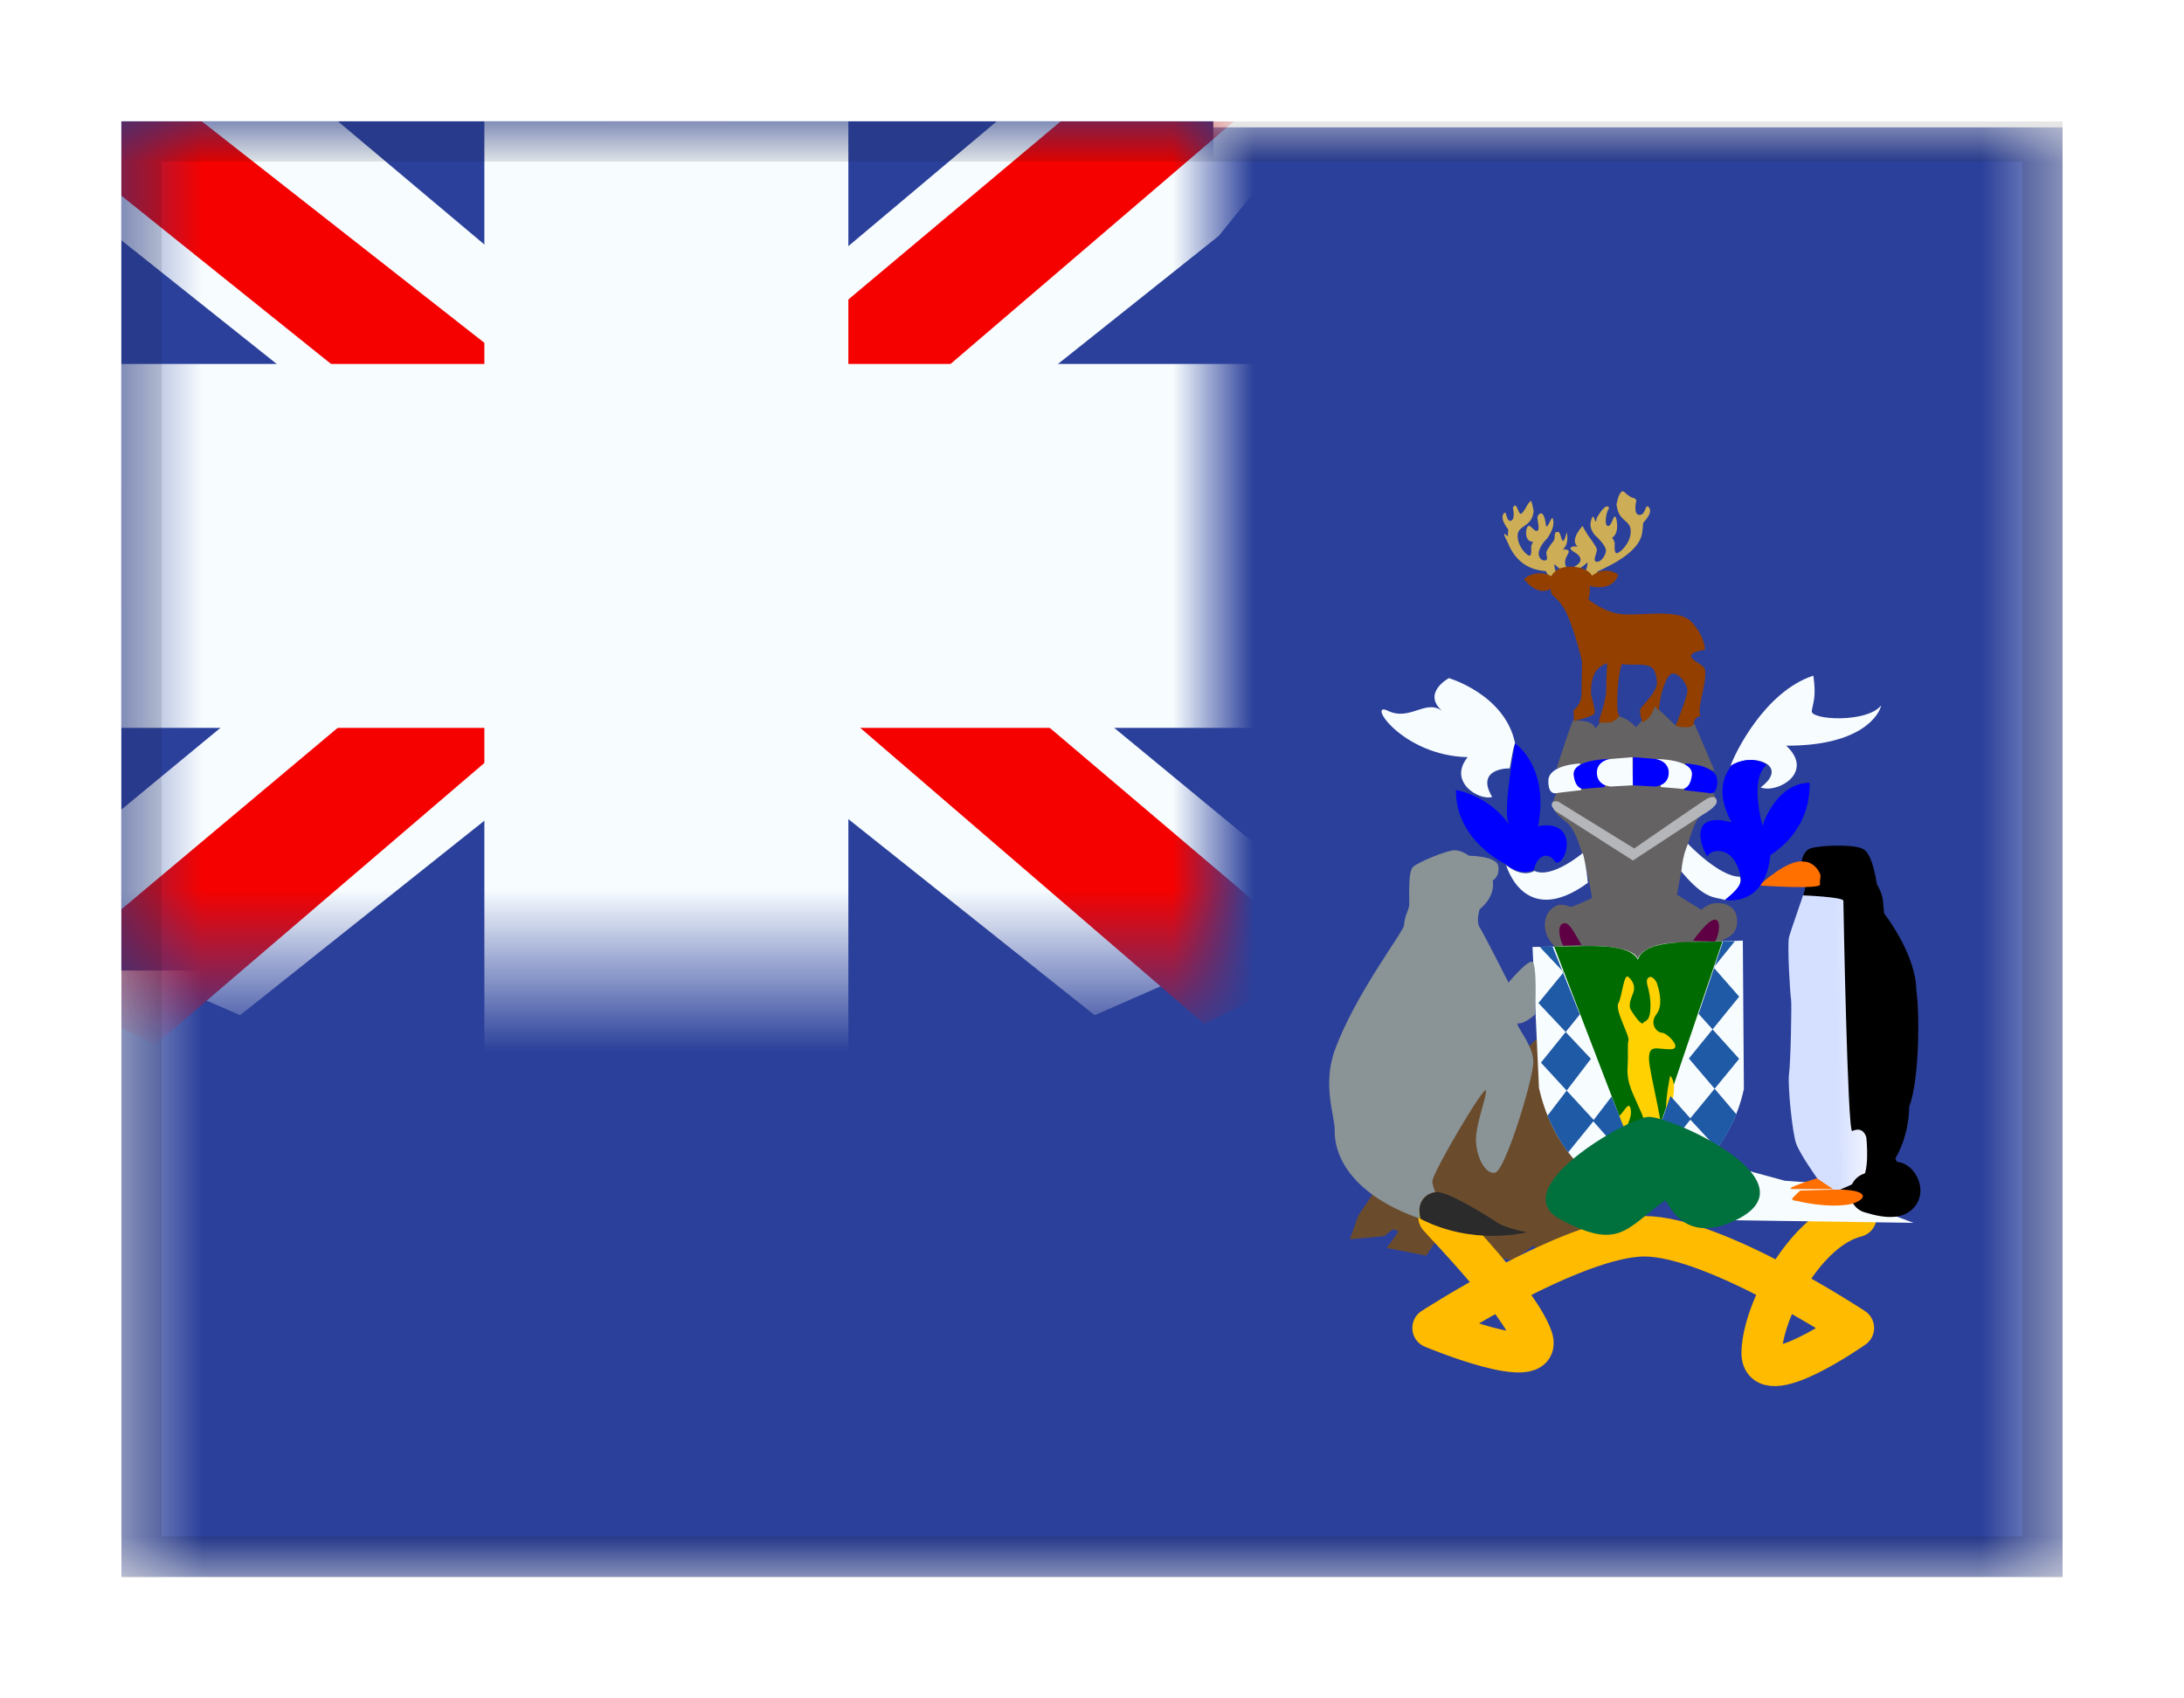<svg width="27" height="21" viewBox="0 0 27 21" fill="none" xmlns="http://www.w3.org/2000/svg">
<g filter="url(#filter0_dd_701_23182)">
<g clip-path="url(#clip0_701_23182)">
<mask id="mask0_701_23182" style="mask-type:alpha" maskUnits="userSpaceOnUse" x="1" y="1" width="25" height="18">
<rect x="1.5" y="1" width="24" height="18" fill="white"/>
</mask>
<g mask="url(#mask0_701_23182)">
<path fill-rule="evenodd" clip-rule="evenodd" d="M1.5 1.075H25.5V19.075H1.5V1.075Z" fill="#2B409A"/>
</g>
<rect x="1.5" y="1" width="13.5" height="10.5" fill="#2B409A"/>
<mask id="mask1_701_23182" style="mask-type:alpha" maskUnits="userSpaceOnUse" x="1" y="1" width="14" height="11">
<rect x="1.5" y="1" width="13.5" height="10.5" fill="white"/>
</mask>
<g mask="url(#mask1_701_23182)">
<path d="M-0.003 10.75L2.968 12.053L15.067 2.417L16.634 0.48L13.458 0.045L8.522 4.197L4.55 6.995L-0.003 10.75Z" fill="#F7FCFF"/>
<path d="M0.404 11.663L1.917 12.419L16.072 0.301H13.947L0.404 11.663Z" fill="#F50100"/>
<path d="M16.503 10.75L13.533 12.053L1.433 2.417L-0.134 0.48L3.042 0.045L7.978 4.197L11.95 6.995L16.503 10.75Z" fill="#F7FCFF"/>
<path d="M16.402 11.405L14.888 12.161L8.861 6.973L7.074 6.393L-0.285 0.487H1.84L9.195 6.253L11.149 6.948L16.402 11.405Z" fill="#F50100"/>
<mask id="path-11-outside-1_701_23182" maskUnits="userSpaceOnUse" x="-0.5" y="-1" width="17" height="14" fill="black">
<rect fill="white" x="-0.5" y="-1" width="17" height="14"/>
<path fill-rule="evenodd" clip-rule="evenodd" d="M8.988 1H7.488V5.5H1.5V7H7.488V11.5H8.988V7H15V5.5H8.988V1Z"/>
</mask>
<path fill-rule="evenodd" clip-rule="evenodd" d="M8.988 1H7.488V5.5H1.5V7H7.488V11.5H8.988V7H15V5.5H8.988V1Z" fill="#F50100"/>
<path d="M7.488 1V-0.5H5.988V1H7.488ZM8.988 1H10.488V-0.5H8.988V1ZM7.488 5.5V7H8.988V5.5H7.488ZM1.5 5.5V4H0V5.5H1.5ZM1.5 7H0V8.5H1.5V7ZM7.488 7H8.988V5.5H7.488V7ZM7.488 11.5H5.988V13H7.488V11.5ZM8.988 11.5V13H10.488V11.5H8.988ZM8.988 7V5.5H7.488V7H8.988ZM15 7V8.5H16.5V7H15ZM15 5.5H16.5V4H15V5.5ZM8.988 5.5H7.488V7H8.988V5.5ZM7.488 2.5H8.988V-0.5H7.488V2.5ZM8.988 5.5V1H5.988V5.5H8.988ZM1.5 7H7.488V4H1.5V7ZM3 7V5.5H0V7H3ZM7.488 5.5H1.5V8.5H7.488V5.5ZM8.988 11.5V7H5.988V11.5H8.988ZM8.988 10H7.488V13H8.988V10ZM7.488 7V11.5H10.488V7H7.488ZM15 5.5H8.988V8.5H15V5.5ZM13.5 5.5V7H16.5V5.5H13.5ZM8.988 7H15V4H8.988V7ZM7.488 1V5.5H10.488V1H7.488Z" fill="#F7FCFF" mask="url(#path-11-outside-1_701_23182)"/>
</g>
<path d="M19.738 14.914C19.692 14.914 19.525 14.823 19.525 14.823C19.525 14.823 19.404 15.015 19.341 15.026C19.277 15.038 18.948 14.908 18.948 14.908C18.948 14.908 18.718 15.088 18.666 15.077C18.614 15.066 18.083 14.953 18.083 14.953L17.795 14.773C17.795 14.773 17.634 15.032 17.628 15.026C17.622 15.021 17.143 14.931 17.143 14.931C17.143 14.931 17.288 14.733 17.288 14.728C17.288 14.722 17.218 14.699 17.218 14.699L17.115 14.784L16.688 14.823L16.792 14.53L16.959 14.283L19.006 12.338L20.015 14.159L19.865 14.705C19.865 14.705 19.785 14.914 19.738 14.914Z" fill="#6A4C2D"/>
<path d="M17.783 14.546C17.854 14.632 18.794 15.592 18.946 16.046C19.098 16.501 17.71 15.92 17.71 15.92C17.71 15.92 19.458 14.786 20.33 14.786C21.203 14.786 22.919 15.92 22.919 15.92C22.919 15.92 21.767 16.731 21.779 16.22C21.791 15.709 22.32 14.702 22.95 14.546" stroke="#FFBB00" stroke-width="0.5" stroke-linecap="round" stroke-linejoin="round"/>
<path d="M23.656 14.62L23.369 14.513L23.115 14.177L22.063 14.099L21.104 13.838L20.699 14.107L20.917 14.392L21.449 14.588L23.656 14.62Z" fill="#F7FCFF"/>
<path d="M19.454 8.4C19.464 8.424 19.678 8.381 19.724 8.509C19.955 8.168 20.226 8.493 20.226 8.493L20.454 8.223L20.712 8.467L20.948 8.449L21.195 9.028L19.246 8.992C19.246 8.992 19.444 8.375 19.454 8.4Z" fill="#656263"/>
<path d="M21.474 10.865C21.458 10.682 21.295 10.661 21.204 10.667C21.113 10.673 21.032 10.749 21.032 10.749L20.732 10.563C20.732 10.563 20.882 9.636 21.042 9.578C21.193 9.471 21.22 9.425 21.22 9.4C21.22 9.376 21.164 9.277 21.164 9.277L20.184 9.163L19.258 9.271C19.258 9.271 19.186 9.416 19.195 9.458C19.204 9.501 19.208 9.547 19.373 9.673C19.557 9.811 19.683 10.602 19.683 10.602C19.683 10.602 19.424 10.728 19.408 10.712C19.392 10.697 19.314 10.682 19.273 10.688C19.233 10.694 19.098 10.761 19.098 10.936C19.098 11.11 19.233 11.211 19.233 11.211C19.233 11.211 20.118 11.86 20.25 12.099C20.378 11.811 21.22 11.162 21.32 11.113C21.361 11.089 21.489 11.049 21.474 10.865Z" fill="#656263"/>
<path d="M22.358 10.001C22.431 9.953 22.921 9.929 23.039 10.001C23.157 10.073 23.201 10.427 23.201 10.427C23.201 10.427 23.274 10.552 23.279 10.643C23.284 10.734 23.294 10.796 23.294 10.796C23.294 10.796 23.686 11.294 23.691 11.745C23.735 12.051 23.725 12.87 23.603 13.182C23.598 13.57 23.431 13.823 23.431 13.823C23.431 13.823 23.47 13.89 23.465 13.962C23.46 14.034 23.421 14.101 23.421 14.101L23.054 14.259L22.647 14.192L22.186 12.846L22.294 10.571L22.323 10.456L22.274 10.15C22.274 10.15 22.284 10.049 22.358 10.001Z" fill="black"/>
<path d="M19.697 11.196C19.697 11.196 20.192 11.196 20.246 11.353C20.34 11.143 20.769 11.156 20.769 11.156C21.028 11.148 21.287 11.139 21.546 11.13C21.551 11.742 21.555 12.353 21.559 12.964C21.408 13.675 20.88 14.178 20.3 14.392C19.607 14.173 19.169 13.601 19.026 12.951C18.999 12.37 18.973 11.789 18.946 11.209C19.196 11.204 19.446 11.2 19.697 11.196Z" fill="#F7FCFF"/>
<path d="M19.213 11.202L20.307 14.049L21.294 11.14C20.988 11.159 20.331 11.093 20.249 11.366C20.122 11.121 19.431 11.22 19.213 11.202V11.202Z" fill="#006B00"/>
<path fill-rule="evenodd" clip-rule="evenodd" d="M20.481 11.649C20.481 11.649 20.58 11.908 20.481 12.036C20.381 12.165 20.489 12.27 20.549 12.27C20.609 12.27 20.815 12.474 20.648 12.474C20.481 12.474 20.386 12.41 20.386 12.59C20.386 12.769 20.617 13.576 20.549 13.77C20.481 13.963 20.497 14.111 20.595 14.062C20.693 14.013 20.755 13.886 20.701 13.643C20.648 13.399 20.595 13.457 20.595 13.246C20.595 13.036 20.648 12.802 20.648 12.802C20.648 12.802 20.735 12.868 20.673 13.108C20.61 13.348 20.75 13.68 20.75 13.77C20.75 13.86 20.755 14.108 20.701 14.132C20.648 14.157 20.599 14.307 20.549 14.193C20.499 14.078 20.468 13.89 20.404 14.02C20.34 14.149 20.352 14.447 20.286 14.461C20.22 14.476 20.121 14.617 20.121 14.56C20.121 14.504 20.027 14.401 20.055 14.306C20.084 14.21 20.109 14.199 20.132 14.291C20.155 14.382 20.252 14.381 20.252 14.306C20.252 14.23 20.218 14.267 20.252 14.096C20.286 13.924 20.324 13.697 20.252 13.71C20.18 13.724 20.07 13.836 20.055 13.63C20.041 13.423 19.982 13.327 20.029 13.287C20.077 13.246 20.14 13.103 20.16 13.216C20.181 13.329 20.091 13.436 20.106 13.477C20.121 13.518 20.129 13.61 20.19 13.533C20.252 13.456 20.288 13.328 20.335 13.446C20.381 13.564 20.382 13.471 20.286 13.246C20.19 13.022 20.109 12.897 20.121 12.7C20.132 12.502 20.116 12.428 20.132 12.365C20.148 12.302 19.961 11.993 20.008 11.904C20.055 11.815 20.074 11.528 20.132 11.58C20.19 11.632 20.22 11.701 20.19 11.778C20.16 11.855 20.13 11.932 20.16 11.984C20.19 12.036 20.293 12.187 20.314 12.149C20.335 12.111 20.404 12.148 20.404 11.933C20.404 11.719 20.327 11.644 20.375 11.593C20.424 11.542 20.481 11.649 20.481 11.649Z" fill="#FFD100"/>
<path d="M21.301 11.14L21.448 11.137L21.185 11.463L21.501 11.823L20.879 12.588L21.466 13.278C21.401 13.432 21.326 13.573 21.227 13.7L20.89 13.336L21.501 12.592L20.999 12.036L21.301 11.14Z" fill="#1E5AA6"/>
<path d="M19.036 11.209L19.331 11.521L19.019 11.902L19.668 12.592L19.131 13.295C19.195 13.449 19.288 13.621 19.387 13.748L19.707 13.353L19.05 12.639L19.531 12.043L19.194 11.205L19.036 11.209Z" fill="#1E5AA6"/>
<path d="M19.924 13.058L19.693 13.36L20.521 14.297C20.667 14.225 20.782 14.142 20.907 14.043L20.476 13.556L20.651 13.051L20.904 13.336L20.114 14.321C19.982 14.266 19.835 14.18 19.703 14.074L20.121 13.556L19.924 13.058Z" fill="#1E5AA6"/>
<path d="M22.789 10.638C22.789 10.686 22.841 13.512 22.898 13.485C23.041 13.418 23.073 13.565 23.073 13.565C23.073 13.565 23.122 14.03 23 14.092C22.779 14.207 22.683 14.232 22.683 14.232L22.471 14.078C22.471 14.078 22.255 13.776 22.206 13.642C22.157 13.508 22.098 12.909 22.117 12.779C22.137 12.65 22.152 11.893 22.142 11.855C22.132 11.816 22.093 11.184 22.117 11.088C22.142 10.993 22.294 10.571 22.289 10.571C22.289 10.571 22.789 10.59 22.789 10.638Z" fill="url(#paint0_linear_701_23182)"/>
<path d="M22.299 10.154C22.402 10.154 22.48 10.241 22.505 10.317C22.51 10.351 22.495 10.375 22.5 10.437C22.505 10.499 21.755 10.451 21.75 10.447C21.75 10.447 22.098 10.116 22.299 10.154Z" fill="#FF7000"/>
<path d="M23.122 14.25C23.122 14.25 23.358 14.197 23.421 14.116C23.461 14.087 23.666 14.418 23.122 14.25Z" fill="white" stroke="black" stroke-width="0.5" stroke-linejoin="round"/>
<path d="M22.732 10.345C22.732 10.366 22.715 10.383 22.694 10.383C22.674 10.383 22.657 10.366 22.657 10.345C22.657 10.325 22.674 10.308 22.694 10.308C22.715 10.308 22.732 10.325 22.732 10.345Z" fill="black"/>
<path d="M20.866 9.932C20.866 9.932 21.256 10.344 21.509 10.34C21.554 10.461 21.394 10.574 21.329 10.628C21.201 10.587 21.085 10.635 20.786 10.276C20.805 10.047 20.87 9.94 20.866 9.932Z" fill="#F7FCFF"/>
<path d="M22.418 7.854C22.455 8.118 22.416 8.18 22.398 8.291C22.381 8.402 23.077 8.443 23.256 8.223C23.237 8.322 23.029 8.724 22.082 8.72C22.441 9.052 21.968 9.317 21.766 9.236C22.138 8.958 21.66 8.792 21.394 8.971C21.444 8.819 21.816 8.051 22.418 7.854Z" fill="#F7FCFF"/>
<path fill-rule="evenodd" clip-rule="evenodd" d="M21.788 9.712C21.717 9.421 21.682 9.086 21.839 8.958C21.632 8.818 21.407 8.962 21.407 8.962C21.406 8.966 21.402 8.971 21.396 8.98C21.348 9.046 21.187 9.268 21.407 9.667C20.82 9.515 21.066 10.048 21.109 10.089C21.132 10.003 21.444 9.923 21.522 10.358C21.549 10.446 21.39 10.573 21.34 10.614C21.328 10.623 21.322 10.628 21.325 10.627C21.325 10.627 21.822 10.728 21.887 10.071C21.972 10.02 22.384 9.745 22.372 9.178C21.993 9.185 21.825 9.603 21.788 9.712Z" fill="#0000FF"/>
<path d="M19.566 10.048C19.566 10.048 19.185 10.371 18.969 10.268C18.808 10.362 18.62 10.196 18.62 10.196C18.62 10.196 18.84 10.991 19.63 10.416C19.616 10.241 19.575 10.062 19.566 10.048Z" fill="#F7FCFF"/>
<path d="M18.964 10.255C18.996 10.089 19.129 10.008 19.235 10.165C19.378 10.192 19.52 9.622 19.015 9.716C19.157 8.971 18.73 8.693 18.73 8.693C18.73 8.693 18.578 9.519 18.647 9.671C18.716 9.824 18.546 9.388 18 9.267C17.99 9.891 18.61 10.183 18.61 10.183C18.61 10.183 18.785 10.34 18.964 10.255Z" fill="#0000FF"/>
<path d="M18.447 9.354C18.287 9.403 17.896 9.168 18.144 8.862C17.331 8.844 16.888 8.158 17.159 8.289C17.43 8.42 17.624 8.141 17.826 8.289C17.578 8.064 17.912 7.885 17.912 7.885C17.912 7.885 18.606 8.087 18.73 8.688C18.689 8.805 18.67 9.011 18.661 9.002C18.661 8.998 18.232 8.995 18.447 9.354Z" fill="#F7FCFF"/>
<path d="M19.745 6.573C19.749 6.553 20.268 6.374 20.303 6.079C20.338 5.784 20.296 5.983 20.296 5.983C20.296 5.983 20.441 5.849 20.388 5.777C20.335 5.705 20.353 5.87 20.268 5.867C20.184 5.863 20.23 5.688 20.23 5.688C20.23 5.688 20.223 5.668 20.198 5.657C20.163 5.661 20.082 5.585 20.082 5.585C20.082 5.585 20.03 5.517 19.984 5.733C20.009 5.963 20.16 5.918 20.16 6.069C20.16 6.22 20.026 6.337 19.988 6.34C19.949 6.344 19.963 6.213 19.963 6.213C19.963 6.213 19.942 6.151 19.928 6.151C19.914 6.151 20.005 6.138 19.991 5.966C19.96 5.76 19.935 6.014 19.879 6.004C19.823 5.994 19.865 5.815 19.886 5.795C19.907 5.774 19.861 5.688 19.738 5.908C19.728 6.014 19.714 5.88 19.689 5.887C19.647 5.973 19.654 6.035 19.714 6.114C19.802 6.193 19.858 6.271 19.854 6.313C19.851 6.354 19.805 6.446 19.742 6.446C19.679 6.446 19.745 6.333 19.742 6.295C19.738 6.258 19.633 6.121 19.633 6.121C19.633 6.121 19.559 6.004 19.566 6C19.573 5.997 19.398 6.169 19.503 6.258C19.422 6.247 19.415 6.278 19.415 6.278C19.415 6.32 19.524 6.337 19.538 6.409C19.552 6.481 19.426 6.522 19.426 6.522C19.426 6.522 19.479 6.594 19.626 6.453C19.629 6.543 19.57 6.604 19.57 6.604C19.619 6.626 19.657 6.624 19.664 6.68C19.664 6.68 19.742 6.594 19.745 6.573Z" fill="#CDAD56"/>
<path d="M19.183 6.68C19.183 6.68 19.117 6.585 19.114 6.566C19.111 6.547 18.791 6.59 18.64 6.208C18.542 6.027 18.64 6.133 18.64 6.133L18.646 6.046C18.646 6.046 18.541 5.921 18.586 5.855C18.631 5.79 18.612 5.94 18.67 5.94C18.741 5.937 18.703 5.778 18.703 5.778C18.703 5.778 18.709 5.759 18.73 5.749C18.759 5.753 18.771 5.847 18.798 5.853C18.825 5.859 18.881 5.742 18.898 5.718C18.923 5.715 18.922 5.621 18.96 5.818C18.94 6.027 18.762 5.987 18.762 6.124C18.762 6.261 18.875 6.368 18.908 6.371C18.941 6.374 18.929 6.255 18.929 6.255C18.929 6.255 18.947 6.199 18.959 6.199C18.971 6.199 18.855 6.221 18.867 6.065C18.894 5.919 18.953 6.074 19.001 6.065C19.049 6.055 18.995 5.91 19.009 5.888C19.012 5.866 19.082 5.771 19.11 5.981C19.119 6.078 19.173 5.897 19.193 5.904C19.229 5.982 19.178 6.086 19.127 6.158C19.052 6.23 19.019 6.308 19.022 6.346C19.025 6.383 19.042 6.43 19.096 6.43C19.15 6.43 19.114 6.364 19.117 6.33C19.12 6.296 19.209 6.185 19.209 6.185C19.227 6.157 19.212 6.106 19.231 6.082C19.26 6.083 19.272 6.043 19.302 6.152C19.332 6.261 19.368 6.08 19.368 6.08C19.368 6.08 19.409 6.215 19.32 6.296C19.388 6.286 19.394 6.315 19.394 6.315C19.394 6.352 19.362 6.368 19.35 6.433C19.338 6.499 19.386 6.536 19.386 6.536C19.386 6.536 19.341 6.602 19.216 6.474C19.212 6.555 19.263 6.611 19.263 6.611C19.221 6.631 19.189 6.629 19.183 6.68Z" fill="#CDAD56"/>
<path d="M20.007 6.606C19.93 6.83 19.653 6.745 19.653 6.745C19.653 6.745 19.662 6.857 19.635 6.911C19.657 6.928 19.821 7.054 19.993 7.086C20.24 7.133 20.746 7.005 20.916 7.194C21.086 7.382 21.077 7.535 21.077 7.535C21.077 7.535 20.856 7.56 20.917 7.638C20.957 7.688 21.067 7.726 21.077 7.778C21.108 7.945 20.973 8.244 21.022 8.356C20.945 8.363 20.939 8.441 20.939 8.441C20.935 8.53 20.714 8.477 20.714 8.477C20.714 8.477 20.852 8.132 20.861 8.051C20.87 7.97 20.764 7.827 20.682 7.827C20.599 7.827 20.539 8.082 20.539 8.082C20.539 8.082 20.498 8.275 20.512 8.293C20.526 8.311 20.457 8.23 20.457 8.23C20.457 8.23 20.435 8.309 20.399 8.356C20.36 8.409 20.305 8.432 20.305 8.432C20.305 8.432 20.264 8.316 20.278 8.271C20.291 8.226 20.503 8.051 20.484 7.925C20.476 7.87 20.469 7.773 20.399 7.741C20.311 7.7 20.15 7.73 20.053 7.71C19.999 7.801 19.974 8.302 20.011 8.334C20.048 8.365 19.919 8.432 19.919 8.432L19.768 8.437C19.765 8.369 19.857 8.183 19.857 8.026C19.857 7.869 19.869 7.701 19.869 7.701C19.869 7.701 19.767 7.727 19.713 7.827C19.667 7.91 19.667 8.069 19.671 8.091C19.681 8.141 19.726 8.28 19.713 8.32C19.699 8.361 19.46 8.414 19.46 8.414L19.451 8.284C19.451 8.284 19.552 8.222 19.552 8.064C19.552 7.907 19.561 7.683 19.556 7.669C19.554 7.661 19.474 7.318 19.369 7.086C19.298 6.932 19.19 6.861 19.185 6.848C19.171 6.817 19.171 6.781 19.171 6.781C19.171 6.781 19.019 6.889 18.84 6.66C19.004 6.523 19.18 6.624 19.18 6.624C19.18 6.624 19.226 6.498 19.437 6.507C19.648 6.516 19.69 6.633 19.681 6.619C19.681 6.619 19.837 6.485 20.007 6.606Z" fill="#923F00"/>
<path d="M20.836 8.941C20.84 8.941 21.226 8.952 21.23 9.154C21.234 9.356 21.111 9.303 21.108 9.303C21.104 9.303 20.824 9.27 20.824 9.27L20.836 8.941Z" fill="#0000FF"/>
<path d="M20.461 8.885C20.461 8.885 20.943 8.881 20.916 9.087C20.889 9.292 20.767 9.251 20.767 9.251L20.534 9.232L20.461 8.885Z" fill="#F7FCFF"/>
<path d="M20.189 8.862L20.469 8.885C20.469 8.885 20.637 8.907 20.63 9.064C20.622 9.221 20.457 9.225 20.457 9.225L20.186 9.21L20.189 8.862Z" fill="#0000FF"/>
<path d="M19.535 8.941C19.532 8.941 19.145 8.952 19.142 9.154C19.138 9.356 19.26 9.303 19.264 9.303C19.268 9.303 19.547 9.27 19.547 9.27L19.535 8.941Z" fill="#F7FCFF"/>
<path d="M19.91 8.885C19.91 8.885 19.428 8.881 19.455 9.087C19.482 9.292 19.604 9.251 19.604 9.251L19.838 9.232L19.91 8.885Z" fill="#0000FF"/>
<path d="M20.182 8.862L19.903 8.885C19.903 8.885 19.734 8.907 19.742 9.064C19.75 9.221 19.914 9.225 19.914 9.225L20.186 9.21L20.182 8.862Z" fill="#F7FCFF"/>
<path d="M21.215 10.873C21.289 10.898 21.233 11.121 21.198 11.142L20.93 11.132C20.93 11.132 21.13 10.843 21.215 10.873Z" fill="#5E0043"/>
<path d="M19.553 11.183C19.49 11.097 19.398 10.86 19.314 10.925C19.24 10.949 19.296 11.173 19.332 11.194L19.553 11.183Z" fill="#5E0043"/>
<path d="M19.221 9.523L20.187 10.14L21.057 9.569C21.057 9.569 21.239 9.471 21.223 9.401C21.208 9.33 21.145 9.358 21.113 9.37C21.082 9.382 20.203 9.991 20.203 9.991L19.267 9.413C19.267 9.413 19.198 9.391 19.186 9.434C19.173 9.477 19.212 9.501 19.221 9.523Z" fill="#B4B6B9"/>
<path d="M22.46 14.07C22.46 14.07 22.038 14.198 22.155 14.202C22.243 14.204 22.662 14.202 22.662 14.202L22.46 14.07Z" fill="#FF7000"/>
<path d="M22.631 14.21L22.256 14.221C22.256 14.221 22.162 14.304 22.156 14.324C22.15 14.345 22.218 14.35 22.218 14.35C22.218 14.35 22.605 14.449 22.897 14.385C23.045 14.335 23.071 14.274 22.967 14.237C22.864 14.2 22.634 14.211 22.631 14.21Z" fill="#FF7000"/>
<path d="M18.293 10.742C18.293 10.742 18.244 10.892 18.293 10.967C18.342 11.042 18.649 11.649 18.649 11.649C18.649 11.649 18.858 11.397 18.935 11.39C19.012 11.383 18.977 12.044 18.977 12.044C18.977 12.044 18.851 12.16 18.774 12.153C18.698 12.147 18.963 12.413 18.956 12.638C18.949 12.863 18.607 13.981 18.481 14.001C18.356 14.021 18.247 13.79 18.247 13.591C18.247 13.391 18.377 13.074 18.37 12.985C18.363 12.897 17.746 13.935 17.708 14.098C17.701 14.128 17.742 14.24 17.742 14.24C17.742 14.24 17.5 14.259 17.553 14.567C16.842 14.321 16.493 13.899 16.5 13.469C16.503 13.305 16.346 12.918 16.5 12.49C16.748 11.802 17.354 11.016 17.358 10.94C17.365 10.817 17.414 10.763 17.421 10.695C17.428 10.627 17.4 10.279 17.47 10.217C17.54 10.156 17.902 10.006 17.993 10.013C18.084 10.02 18.16 10.081 18.16 10.081C18.16 10.081 18.502 10.081 18.523 10.21C18.544 10.34 18.453 10.388 18.453 10.388C18.453 10.388 18.502 10.572 18.293 10.742Z" fill="#8A9396"/>
<path d="M18.497 14.609C18.612 14.689 18.878 14.736 18.878 14.736C18.878 14.736 18.224 14.912 17.559 14.57C17.499 14.304 17.702 14.245 17.752 14.242C17.87 14.212 18.381 14.529 18.497 14.609Z" fill="#2B2B2B"/>
<path d="M19.297 14.581C20.012 14.959 20.089 14.704 20.582 14.345C20.616 14.32 20.779 14.922 21.47 14.581C22.448 14.098 20.632 13.292 20.375 13.31C20.119 13.328 18.581 14.203 19.297 14.581Z" fill="#00713D"/>
</g>
<rect x="1.75" y="1.25" width="23.5" height="17.5" stroke="black" stroke-opacity="0.1" stroke-width="0.5" shape-rendering="crispEdges"/>
</g>
<defs>
<filter id="filter0_dd_701_23182" x="0" y="0" width="27" height="21" filterUnits="userSpaceOnUse" color-interpolation-filters="sRGB">
<feFlood flood-opacity="0" result="BackgroundImageFix"/>
<feColorMatrix in="SourceAlpha" type="matrix" values="0 0 0 0 0 0 0 0 0 0 0 0 0 0 0 0 0 0 127 0" result="hardAlpha"/>
<feOffset dy="0.5"/>
<feGaussianBlur stdDeviation="0.75"/>
<feComposite in2="hardAlpha" operator="out"/>
<feColorMatrix type="matrix" values="0 0 0 0 0 0 0 0 0 0 0 0 0 0 0 0 0 0 0.1 0"/>
<feBlend mode="multiply" in2="BackgroundImageFix" result="effect1_dropShadow_701_23182"/>
<feColorMatrix in="SourceAlpha" type="matrix" values="0 0 0 0 0 0 0 0 0 0 0 0 0 0 0 0 0 0 127 0" result="hardAlpha"/>
<feOffset/>
<feGaussianBlur stdDeviation="0.5"/>
<feComposite in2="hardAlpha" operator="out"/>
<feColorMatrix type="matrix" values="0 0 0 0 0 0 0 0 0 0 0 0 0 0 0 0 0 0 0.11 0"/>
<feBlend mode="multiply" in2="effect1_dropShadow_701_23182" result="effect2_dropShadow_701_23182"/>
<feBlend mode="normal" in="SourceGraphic" in2="effect2_dropShadow_701_23182" result="shape"/>
</filter>
<linearGradient id="paint0_linear_701_23182" x1="22.706" y1="12.705" x2="23.263" y2="12.699" gradientUnits="userSpaceOnUse">
<stop stop-color="#D5DFFF"/>
<stop offset="1" stop-color="white"/>
</linearGradient>
<clipPath id="clip0_701_23182">
<rect x="1.5" y="1" width="24" height="18" fill="white"/>
</clipPath>
</defs>
</svg>
